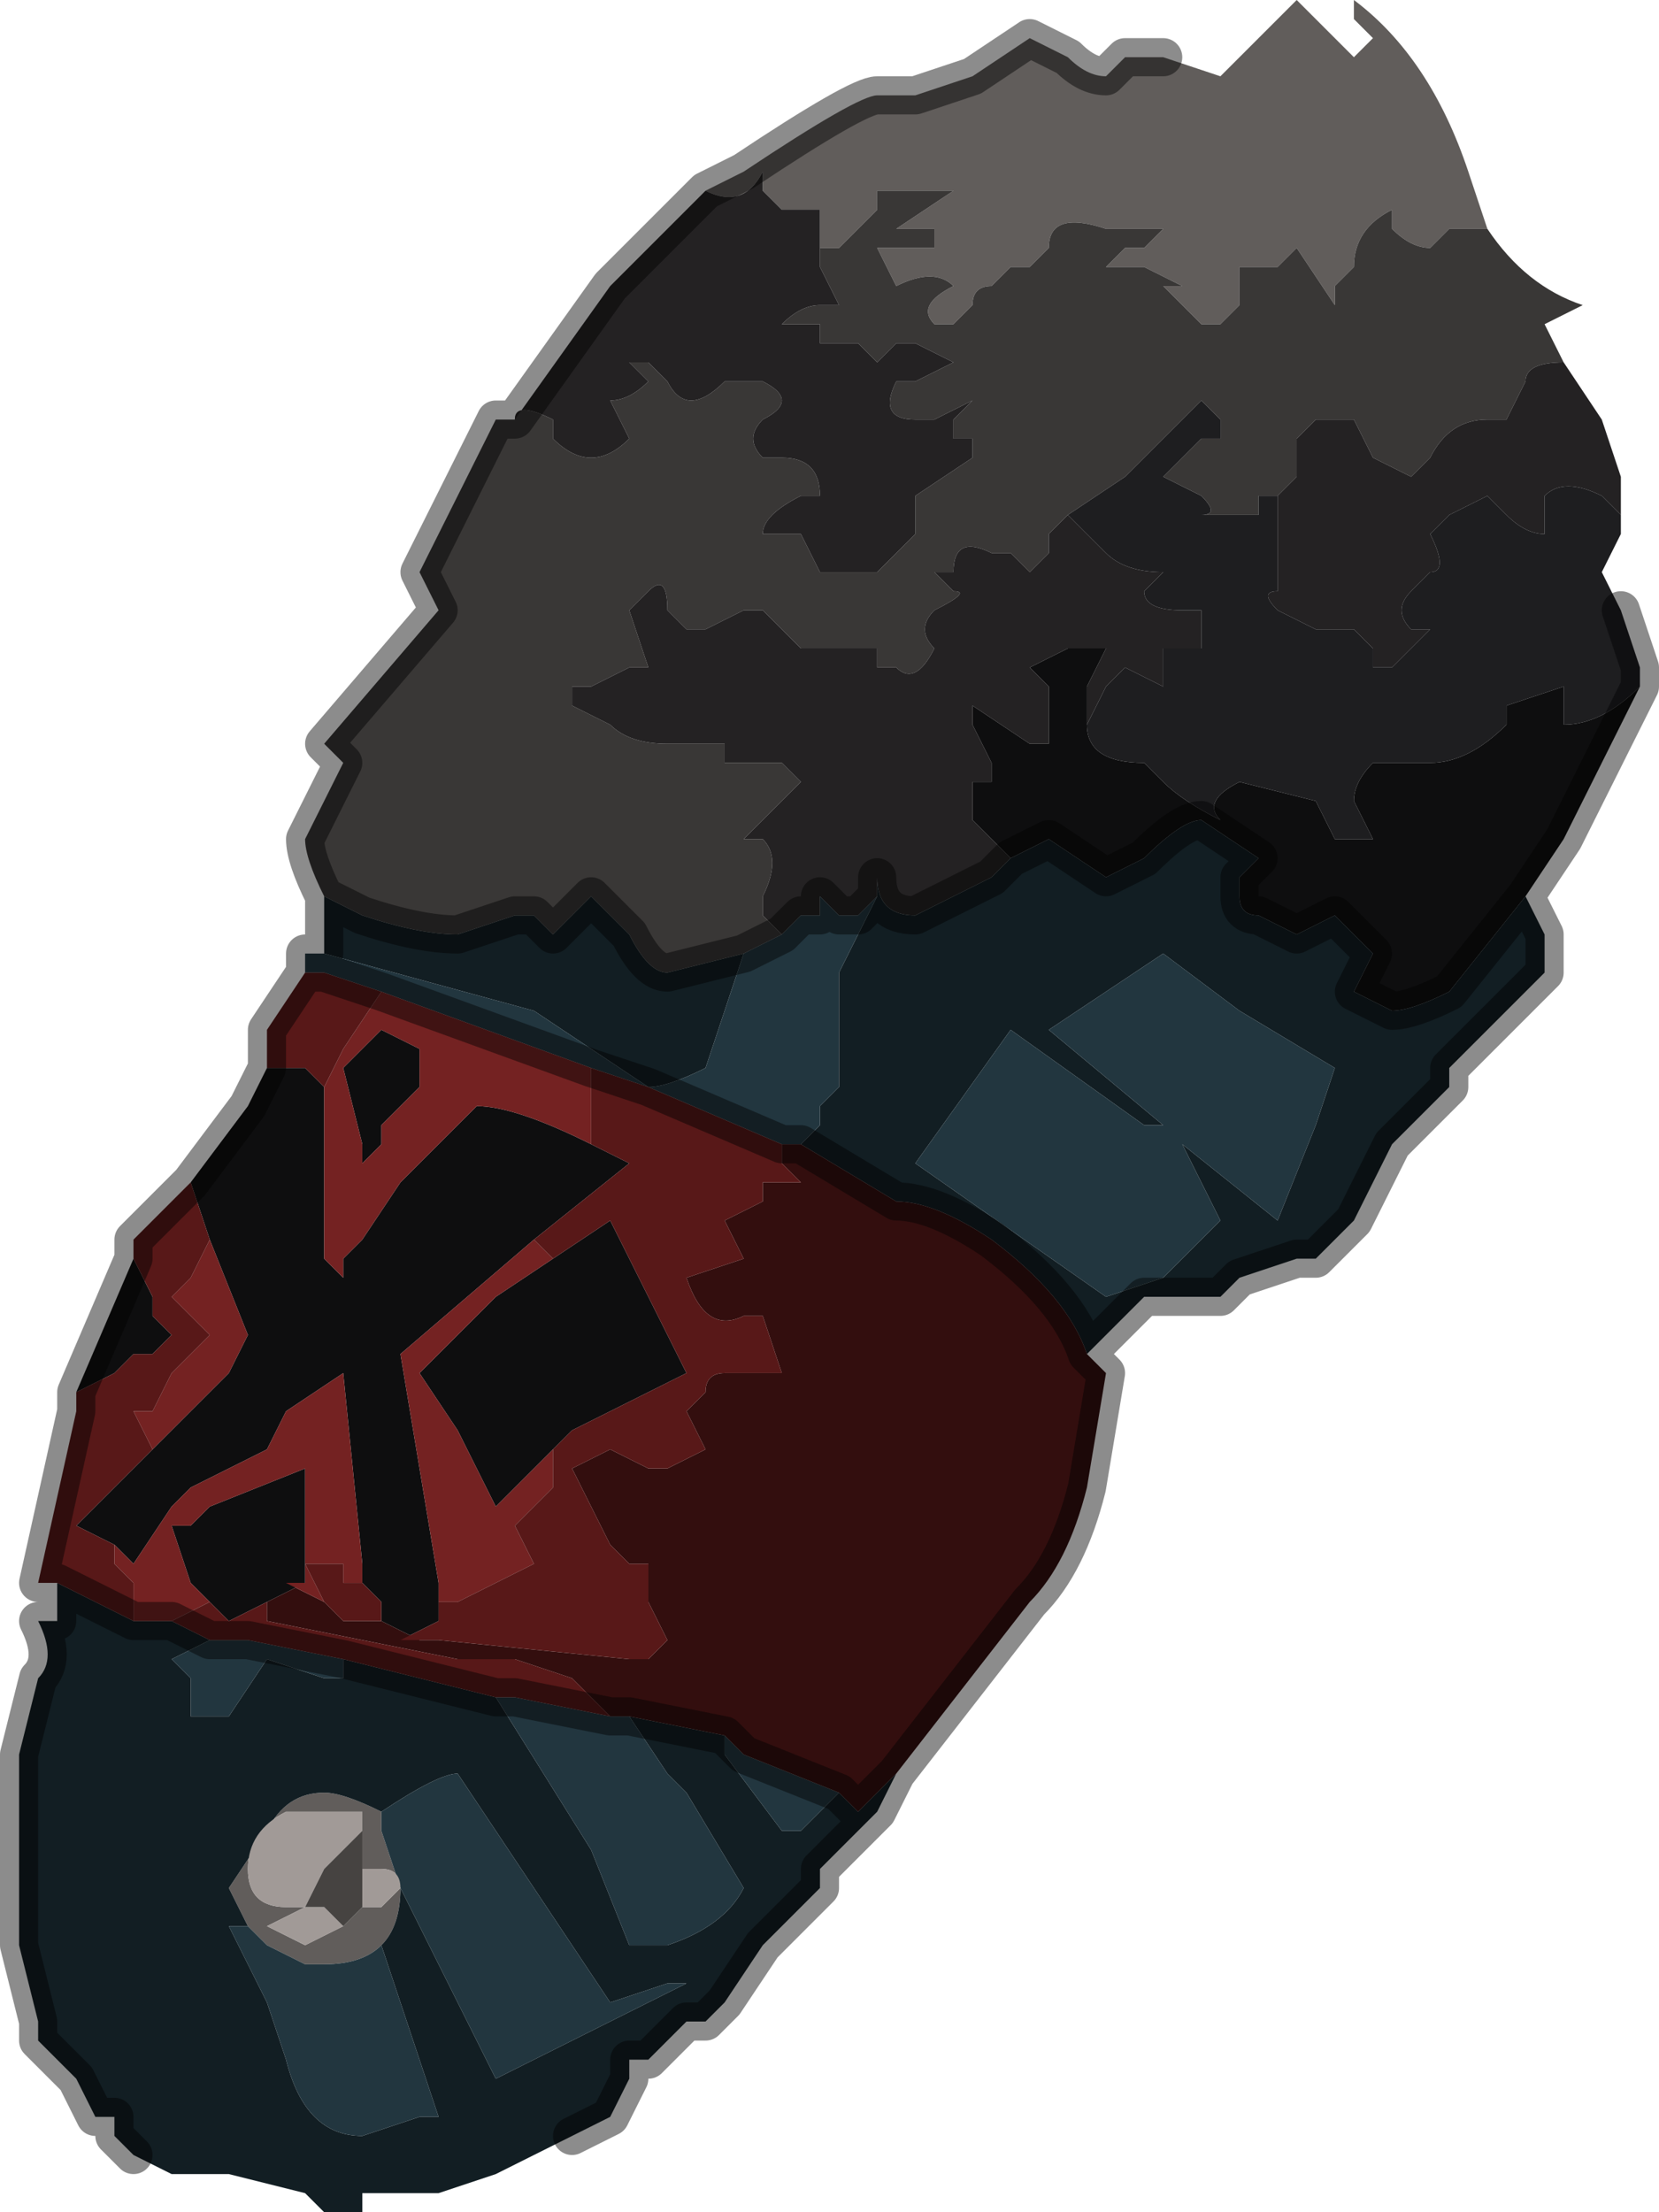 <?xml version="1.0" encoding="UTF-8" standalone="no"?>
<svg xmlns:xlink="http://www.w3.org/1999/xlink" height="5.8px" width="4.35px" xmlns="http://www.w3.org/2000/svg">
  <g transform="matrix(1.0, 0.0, 0.0, 1.0, 2.15, 3.1)">
    <path d="M1.75 -2.5 Q1.75 -2.5 1.7 -2.5 L1.65 -2.5 1.6 -2.45 Q1.55 -2.45 1.5 -2.5 L1.5 -2.55 Q1.4 -2.5 1.4 -2.4 L1.35 -2.35 1.35 -2.3 1.25 -2.45 1.2 -2.4 Q1.2 -2.4 1.1 -2.4 L1.1 -2.4 1.1 -2.3 1.05 -2.25 1.0 -2.25 0.95 -2.3 0.9 -2.35 0.95 -2.35 0.85 -2.4 0.8 -2.4 0.75 -2.4 0.8 -2.45 0.85 -2.45 0.9 -2.5 0.85 -2.5 0.75 -2.5 Q0.6 -2.55 0.6 -2.45 L0.55 -2.4 0.5 -2.4 0.5 -2.4 0.45 -2.35 Q0.4 -2.35 0.4 -2.3 L0.35 -2.25 0.3 -2.25 Q0.25 -2.3 0.35 -2.35 0.3 -2.4 0.2 -2.35 L0.2 -2.35 0.15 -2.45 0.2 -2.45 0.3 -2.45 0.3 -2.5 0.2 -2.5 0.35 -2.6 0.25 -2.6 0.15 -2.6 0.15 -2.55 0.05 -2.45 0.0 -2.45 0.0 -2.55 -0.05 -2.55 -0.1 -2.55 -0.15 -2.6 -0.15 -2.65 Q-0.2 -2.55 -0.3 -2.6 L-0.2 -2.65 Q0.1 -2.85 0.15 -2.85 L0.2 -2.85 0.25 -2.85 Q0.25 -2.85 0.4 -2.9 L0.55 -3.0 0.55 -3.0 0.65 -2.95 Q0.7 -2.9 0.75 -2.9 L0.75 -2.9 0.8 -2.95 0.9 -2.95 1.05 -2.9 1.15 -3.0 1.15 -3.0 1.25 -3.1 1.4 -2.95 1.45 -3.0 1.4 -3.05 1.4 -3.1 Q1.6 -2.95 1.7 -2.65 L1.75 -2.5 M-1.2 1.7 L-1.2 1.65 -1.3 1.65 -1.4 1.65 Q-1.5 1.7 -1.5 1.8 -1.5 1.9 -1.4 1.9 L-1.4 1.9 -1.35 1.9 -1.35 1.9 -1.35 1.9 -1.45 1.95 -1.35 2.0 -1.35 2.0 -1.25 1.95 -1.25 1.95 -1.2 1.9 -1.15 1.9 -1.15 1.9 -1.1 1.85 Q-1.1 1.8 -1.15 1.8 L-1.2 1.8 -1.2 1.7 M-1.5 1.95 L-1.55 1.85 -1.45 1.7 Q-1.4 1.6 -1.3 1.6 -1.25 1.6 -1.15 1.65 L-1.15 1.7 -1.1 1.85 Q-1.1 1.95 -1.15 2.0 L-1.15 2.0 Q-1.2 2.05 -1.3 2.05 L-1.35 2.05 -1.45 2.0 -1.5 1.95" fill="#615d5b" fill-rule="evenodd" stroke="none"/>
    <path d="M0.0 -2.45 L0.05 -2.45 0.15 -2.55 0.15 -2.6 0.25 -2.6 0.35 -2.6 0.2 -2.5 0.3 -2.5 0.3 -2.45 0.2 -2.45 0.15 -2.45 0.2 -2.35 0.2 -2.35 Q0.3 -2.4 0.35 -2.35 0.25 -2.3 0.3 -2.25 L0.35 -2.25 0.4 -2.3 Q0.4 -2.35 0.45 -2.35 L0.5 -2.4 0.5 -2.4 0.55 -2.4 0.6 -2.45 Q0.6 -2.55 0.75 -2.5 L0.85 -2.5 0.9 -2.5 0.85 -2.45 0.8 -2.45 0.75 -2.4 0.8 -2.4 0.85 -2.4 0.95 -2.35 0.9 -2.35 0.95 -2.3 1.0 -2.25 1.05 -2.25 1.1 -2.3 1.1 -2.4 1.1 -2.4 Q1.2 -2.4 1.2 -2.4 L1.25 -2.45 1.35 -2.3 1.35 -2.35 1.4 -2.4 Q1.4 -2.5 1.5 -2.55 L1.5 -2.5 Q1.55 -2.45 1.6 -2.45 L1.65 -2.5 1.7 -2.5 Q1.75 -2.5 1.75 -2.5 1.85 -2.35 2.0 -2.3 L1.9 -2.25 1.95 -2.15 1.95 -2.15 Q1.85 -2.15 1.85 -2.1 L1.8 -2.0 1.75 -2.0 Q1.65 -2.0 1.6 -1.9 L1.55 -1.85 1.45 -1.9 1.4 -2.0 1.4 -2.0 1.35 -2.0 1.3 -2.0 1.25 -1.95 1.25 -1.85 1.2 -1.8 1.15 -1.8 1.15 -1.75 1.0 -1.75 Q1.05 -1.75 1.0 -1.8 L0.9 -1.85 1.0 -1.95 1.05 -1.95 1.05 -2.0 1.0 -2.05 0.9 -1.95 0.85 -1.9 0.8 -1.85 0.65 -1.75 0.6 -1.7 0.6 -1.65 0.55 -1.6 0.5 -1.65 0.45 -1.65 Q0.35 -1.7 0.35 -1.6 L0.3 -1.6 0.35 -1.55 Q0.4 -1.55 0.3 -1.5 0.25 -1.45 0.3 -1.4 L0.3 -1.4 Q0.25 -1.3 0.2 -1.35 L0.15 -1.35 0.15 -1.4 0.0 -1.4 -0.05 -1.4 -0.1 -1.45 -0.15 -1.5 -0.2 -1.5 -0.3 -1.45 -0.35 -1.45 -0.4 -1.5 Q-0.4 -1.6 -0.45 -1.55 L-0.5 -1.5 -0.45 -1.35 -0.5 -1.35 -0.6 -1.3 -0.6 -1.3 -0.65 -1.3 -0.65 -1.25 -0.55 -1.2 Q-0.5 -1.15 -0.4 -1.15 L-0.25 -1.15 -0.25 -1.1 -0.2 -1.1 -0.15 -1.1 -0.1 -1.1 -0.05 -1.05 -0.2 -0.9 -0.15 -0.9 Q-0.1 -0.85 -0.15 -0.75 L-0.2 -0.75 -0.15 -0.75 -0.15 -0.7 -0.1 -0.65 -0.2 -0.6 -0.2 -0.6 -0.4 -0.55 Q-0.45 -0.55 -0.5 -0.65 L-0.6 -0.75 -0.7 -0.65 -0.75 -0.7 -0.8 -0.7 -0.95 -0.65 Q-1.05 -0.65 -1.2 -0.7 L-1.3 -0.75 Q-1.35 -0.85 -1.35 -0.9 L-1.25 -1.1 -1.25 -1.1 -1.3 -1.15 -1.0 -1.5 -1.05 -1.6 -0.9 -1.9 -0.85 -2.0 -0.8 -2.0 Q-0.8 -2.05 -0.7 -2.0 L-0.7 -1.95 Q-0.6 -1.85 -0.5 -1.95 L-0.55 -2.05 Q-0.5 -2.05 -0.45 -2.1 L-0.5 -2.15 -0.5 -2.15 -0.45 -2.15 -0.4 -2.1 Q-0.35 -2.0 -0.25 -2.1 L-0.15 -2.1 -0.15 -2.1 Q-0.05 -2.05 -0.15 -2.0 -0.2 -1.95 -0.15 -1.9 L-0.1 -1.9 Q0.0 -1.9 0.0 -1.8 L0.0 -1.8 -0.05 -1.8 Q-0.15 -1.75 -0.15 -1.7 L-0.1 -1.7 -0.05 -1.7 0.0 -1.6 0.1 -1.6 0.15 -1.6 0.25 -1.7 0.25 -1.7 0.25 -1.8 0.4 -1.9 0.4 -1.95 0.35 -1.95 0.35 -2.0 0.4 -2.05 0.3 -2.0 0.25 -2.0 Q0.15 -2.0 0.2 -2.1 L0.25 -2.1 0.35 -2.15 0.25 -2.2 0.2 -2.2 0.15 -2.15 0.1 -2.2 0.0 -2.2 0.0 -2.25 -0.05 -2.25 -0.1 -2.25 Q-0.05 -2.3 0.0 -2.3 L0.05 -2.3 0.0 -2.4 0.0 -2.45" fill="#393736" fill-rule="evenodd" stroke="none"/>
    <path d="M-0.3 -2.6 Q-0.2 -2.55 -0.15 -2.65 L-0.15 -2.6 -0.1 -2.55 -0.05 -2.55 0.0 -2.55 0.0 -2.45 0.0 -2.4 0.05 -2.3 0.0 -2.3 Q-0.05 -2.3 -0.1 -2.25 L-0.05 -2.25 0.0 -2.25 0.0 -2.2 0.1 -2.2 0.15 -2.15 0.2 -2.2 0.25 -2.2 0.35 -2.15 0.25 -2.1 0.2 -2.1 Q0.15 -2.0 0.25 -2.0 L0.3 -2.0 0.4 -2.05 0.35 -2.0 0.35 -1.95 0.4 -1.95 0.4 -1.9 0.25 -1.8 0.25 -1.7 0.25 -1.7 0.15 -1.6 0.1 -1.6 0.0 -1.6 -0.05 -1.7 -0.1 -1.7 -0.15 -1.7 Q-0.15 -1.75 -0.05 -1.8 L0.0 -1.8 0.0 -1.8 Q0.0 -1.9 -0.1 -1.9 L-0.15 -1.9 Q-0.2 -1.95 -0.15 -2.0 -0.05 -2.05 -0.15 -2.1 L-0.15 -2.1 -0.25 -2.1 Q-0.35 -2.0 -0.4 -2.1 L-0.45 -2.15 -0.5 -2.15 -0.5 -2.15 -0.45 -2.1 Q-0.5 -2.05 -0.55 -2.05 L-0.5 -1.95 Q-0.6 -1.85 -0.7 -1.95 L-0.7 -2.0 Q-0.8 -2.05 -0.8 -2.0 L-0.55 -2.35 -0.3 -2.6 M-0.1 -0.65 L-0.15 -0.7 -0.15 -0.75 -0.2 -0.75 -0.15 -0.75 Q-0.1 -0.85 -0.15 -0.9 L-0.2 -0.9 -0.05 -1.05 -0.1 -1.1 -0.15 -1.1 -0.2 -1.1 -0.25 -1.1 -0.25 -1.15 -0.4 -1.15 Q-0.5 -1.15 -0.55 -1.2 L-0.65 -1.25 -0.65 -1.3 -0.6 -1.3 -0.6 -1.3 -0.5 -1.35 -0.45 -1.35 -0.5 -1.5 -0.45 -1.55 Q-0.4 -1.6 -0.4 -1.5 L-0.35 -1.45 -0.3 -1.45 -0.2 -1.5 -0.15 -1.5 -0.1 -1.45 -0.05 -1.4 0.0 -1.4 0.15 -1.4 0.15 -1.35 0.2 -1.35 Q0.25 -1.3 0.3 -1.4 L0.3 -1.4 Q0.25 -1.45 0.3 -1.5 0.4 -1.55 0.35 -1.55 L0.3 -1.6 0.35 -1.6 Q0.35 -1.7 0.45 -1.65 L0.5 -1.65 0.55 -1.6 0.6 -1.65 0.6 -1.7 0.65 -1.75 0.75 -1.65 0.75 -1.65 Q0.8 -1.6 0.9 -1.6 L0.85 -1.55 0.85 -1.55 Q0.85 -1.5 0.95 -1.5 L1.0 -1.5 1.0 -1.4 0.95 -1.4 0.9 -1.4 0.9 -1.3 0.8 -1.35 0.75 -1.3 0.7 -1.2 0.7 -1.3 0.75 -1.4 0.65 -1.4 0.55 -1.35 0.6 -1.3 0.6 -1.15 0.55 -1.15 0.4 -1.25 0.4 -1.2 0.4 -1.2 0.45 -1.1 0.45 -1.05 0.4 -1.05 0.4 -0.95 0.45 -0.9 0.5 -0.85 0.45 -0.8 0.25 -0.7 Q0.15 -0.7 0.15 -0.8 L0.15 -0.75 0.1 -0.7 Q0.05 -0.7 0.05 -0.7 L0.0 -0.75 0.0 -0.7 Q0.0 -0.7 -0.05 -0.7 L-0.1 -0.65 M1.0 -2.05 L1.05 -2.0 1.0 -2.05 M1.2 -1.8 L1.25 -1.85 1.25 -1.95 1.3 -2.0 1.35 -2.0 1.4 -2.0 1.4 -2.0 1.45 -1.9 1.55 -1.85 1.6 -1.9 Q1.65 -2.0 1.75 -2.0 L1.8 -2.0 1.85 -2.1 Q1.85 -2.15 1.95 -2.15 L1.95 -2.15 2.05 -2.0 2.1 -1.85 2.1 -1.75 2.05 -1.8 Q1.95 -1.85 1.9 -1.8 L1.9 -1.7 Q1.85 -1.7 1.8 -1.75 L1.75 -1.8 1.65 -1.75 1.6 -1.7 1.6 -1.7 Q1.65 -1.6 1.6 -1.6 L1.55 -1.55 Q1.5 -1.5 1.55 -1.45 L1.6 -1.45 1.6 -1.45 1.5 -1.35 1.45 -1.35 1.45 -1.4 1.4 -1.45 1.3 -1.45 1.2 -1.5 Q1.15 -1.55 1.2 -1.55 L1.2 -1.6 1.2 -1.7 Q1.2 -1.75 1.2 -1.8 L1.2 -1.8" fill="#242223" fill-rule="evenodd" stroke="none"/>
    <path d="M0.65 -1.75 L0.8 -1.85 0.85 -1.9 0.9 -1.95 1.0 -2.05 1.05 -2.0 1.05 -1.95 1.0 -1.95 0.9 -1.85 1.0 -1.8 Q1.05 -1.75 1.0 -1.75 L1.15 -1.75 1.15 -1.8 1.2 -1.8 1.2 -1.8 Q1.2 -1.75 1.2 -1.7 L1.2 -1.6 1.2 -1.55 Q1.15 -1.55 1.2 -1.5 L1.3 -1.45 1.4 -1.45 1.45 -1.4 1.45 -1.35 1.5 -1.35 1.6 -1.45 1.6 -1.45 1.55 -1.45 Q1.5 -1.5 1.55 -1.55 L1.6 -1.6 Q1.65 -1.6 1.6 -1.7 L1.6 -1.7 1.65 -1.75 1.75 -1.8 1.8 -1.75 Q1.85 -1.7 1.9 -1.7 L1.9 -1.8 Q1.95 -1.85 2.05 -1.8 L2.1 -1.75 2.1 -1.7 2.05 -1.6 2.1 -1.5 2.15 -1.35 2.15 -1.3 2.15 -1.3 Q2.05 -1.2 1.95 -1.2 L1.95 -1.3 1.8 -1.25 1.8 -1.2 Q1.7 -1.1 1.6 -1.1 L1.5 -1.1 1.45 -1.1 Q1.4 -1.05 1.4 -1.0 L1.45 -0.9 1.35 -0.9 1.3 -1.0 1.3 -1.0 1.1 -1.05 1.1 -1.05 Q1.0 -1.0 1.05 -0.95 0.95 -1.0 0.9 -1.05 L0.85 -1.1 Q0.7 -1.1 0.7 -1.2 L0.75 -1.3 0.8 -1.35 0.9 -1.3 0.9 -1.4 0.95 -1.4 1.0 -1.4 1.0 -1.5 0.95 -1.5 Q0.85 -1.5 0.85 -1.55 L0.85 -1.55 0.9 -1.6 Q0.8 -1.6 0.75 -1.65 L0.75 -1.65 0.65 -1.75" fill="#1e1e20" fill-rule="evenodd" stroke="none"/>
    <path d="M2.15 -1.3 L1.95 -0.9 1.85 -0.75 1.65 -0.5 Q1.55 -0.45 1.5 -0.45 L1.4 -0.5 1.45 -0.6 1.35 -0.7 1.25 -0.65 1.15 -0.7 Q1.1 -0.7 1.1 -0.75 L1.1 -0.8 1.15 -0.85 1.0 -0.95 Q0.95 -0.95 0.85 -0.85 L0.75 -0.8 0.6 -0.9 0.5 -0.85 0.45 -0.8 0.5 -0.85 0.45 -0.9 0.4 -0.95 0.4 -1.05 0.45 -1.05 0.45 -1.1 0.4 -1.2 0.4 -1.2 0.4 -1.25 0.55 -1.15 0.6 -1.15 0.6 -1.3 0.55 -1.35 0.65 -1.4 0.75 -1.4 0.7 -1.3 0.7 -1.2 Q0.7 -1.1 0.85 -1.1 L0.9 -1.05 Q0.95 -1.0 1.05 -0.95 1.0 -1.0 1.1 -1.05 L1.1 -1.05 1.3 -1.0 1.3 -1.0 1.35 -0.9 1.45 -0.9 1.4 -1.0 Q1.4 -1.05 1.45 -1.1 L1.5 -1.1 1.6 -1.1 Q1.7 -1.1 1.8 -1.2 L1.8 -1.25 1.95 -1.3 1.95 -1.2 Q2.05 -1.2 2.15 -1.3 L2.15 -1.3 M-1.95 0.55 L-1.8 0.2 -1.75 0.3 -1.75 0.35 -1.7 0.4 -1.75 0.45 -1.8 0.45 -1.85 0.5 -1.95 0.55 M-1.65 0.0 L-1.5 -0.2 -1.45 -0.3 -1.35 -0.3 -1.3 -0.25 -1.3 -0.25 -1.3 -0.15 -1.3 0.2 -1.25 0.25 -1.25 0.2 -1.2 0.15 -1.1 0.0 -1.05 -0.05 -0.9 -0.2 Q-0.8 -0.2 -0.6 -0.1 L-0.5 -0.05 -0.75 0.15 -0.75 0.15 -1.1 0.45 -1.0 1.05 -1.0 1.1 -1.0 1.15 -1.1 1.2 -1.05 1.2 -1.15 1.15 -1.2 1.15 -1.15 1.15 -1.15 1.1 -1.2 1.05 -1.2 1.0 -1.25 0.5 -1.4 0.6 -1.45 0.7 -1.65 0.8 -1.7 0.85 -1.7 0.85 -1.8 1.0 -1.85 0.95 -1.95 0.9 -1.85 0.8 -1.8 0.75 -1.75 0.7 -1.65 0.6 -1.55 0.5 -1.5 0.4 -1.6 0.15 -1.65 0.0 M-1.05 -0.35 L-1.05 -0.25 -1.1 -0.2 -1.15 -0.15 -1.15 -0.1 -1.2 -0.05 -1.2 -0.1 -1.25 -0.3 -1.2 -0.35 -1.15 -0.4 -1.05 -0.35 M-1.35 1.05 L-1.55 1.15 -1.6 1.1 -1.65 1.05 -1.7 0.9 -1.65 0.9 -1.6 0.85 -1.35 0.75 -1.35 0.95 -1.35 1.0 -1.35 1.0 -1.35 1.0 -1.35 1.05 M-0.7 0.2 L-0.7 0.2 -0.55 0.1 -0.5 0.2 -0.45 0.3 -0.35 0.5 -0.35 0.5 -0.65 0.65 -0.7 0.7 -0.85 0.85 -0.95 0.65 -1.05 0.5 -1.05 0.5 -0.85 0.3 -0.7 0.2" fill="#0e0e0f" fill-rule="evenodd" stroke="none"/>
    <path d="M-1.3 -0.75 L-1.2 -0.7 Q-1.05 -0.65 -0.95 -0.65 L-0.8 -0.7 -0.75 -0.7 -0.7 -0.65 -0.6 -0.75 -0.5 -0.65 Q-0.45 -0.55 -0.4 -0.55 L-0.2 -0.6 -0.2 -0.6 -0.25 -0.45 -0.3 -0.3 Q-0.4 -0.25 -0.45 -0.25 L-0.75 -0.45 -1.3 -0.6 -1.3 -0.75 M1.85 -0.75 L1.9 -0.65 1.9 -0.55 1.65 -0.3 1.65 -0.25 1.5 -0.1 1.45 0.0 1.4 0.1 1.35 0.15 1.3 0.2 1.25 0.2 1.1 0.25 1.05 0.3 0.95 0.3 0.85 0.3 Q0.85 0.3 0.8 0.35 L0.75 0.4 0.7 0.45 Q0.65 0.3 0.45 0.15 0.3 0.05 0.2 0.05 L-0.05 -0.1 0.0 -0.15 0.0 -0.2 0.05 -0.25 0.05 -0.4 0.05 -0.55 0.15 -0.75 0.15 -0.8 Q0.15 -0.7 0.25 -0.7 L0.45 -0.8 0.5 -0.85 0.6 -0.9 0.75 -0.8 0.85 -0.85 Q0.95 -0.95 1.0 -0.95 L1.15 -0.85 1.1 -0.8 1.1 -0.75 Q1.1 -0.7 1.15 -0.7 L1.25 -0.65 1.35 -0.7 1.45 -0.6 1.4 -0.5 1.5 -0.45 Q1.55 -0.45 1.65 -0.5 L1.85 -0.75 M0.2 1.55 L0.15 1.65 0.1 1.7 0.05 1.75 0.0 1.8 0.0 1.85 -0.05 1.9 -0.1 1.95 -0.15 2.0 -0.25 2.15 -0.3 2.2 -0.35 2.2 -0.45 2.3 -0.5 2.3 -0.5 2.35 -0.55 2.45 -0.65 2.5 -0.75 2.55 -0.75 2.55 -0.85 2.6 -1.0 2.65 -1.05 2.65 -1.15 2.65 -1.2 2.65 -1.2 2.7 -1.25 2.7 -1.3 2.7 -1.35 2.65 -1.55 2.6 -1.6 2.6 -1.6 2.6 -1.7 2.6 -1.8 2.55 -1.85 2.5 -1.85 2.45 -1.9 2.45 -1.95 2.35 -1.95 2.35 -2.0 2.3 -2.05 2.25 -2.05 2.2 -2.1 2.0 -2.1 1.75 -2.1 1.65 -2.1 1.5 -2.05 1.3 Q-2.0 1.25 -2.05 1.15 L-2.0 1.15 -2.0 1.05 -1.8 1.15 -1.7 1.15 -1.6 1.2 -1.7 1.25 -1.65 1.3 -1.65 1.4 -1.55 1.4 -1.45 1.25 -1.3 1.3 -1.25 1.3 -1.25 1.25 -0.85 1.35 -0.6 1.75 -0.5 2.0 -0.4 2.0 Q-0.25 1.95 -0.2 1.85 L-0.35 1.6 -0.4 1.55 -0.5 1.4 -0.25 1.45 -0.25 1.5 -0.1 1.7 -0.05 1.7 0.05 1.6 0.1 1.65 0.2 1.55 M0.5 -0.4 L0.25 -0.05 0.75 0.3 0.9 0.25 1.05 0.1 0.95 -0.1 0.9 -0.15 0.85 -0.15 0.5 -0.4 M0.9 -0.15 L0.95 -0.1 1.2 0.1 1.3 -0.15 1.35 -0.3 1.1 -0.45 1.1 -0.45 0.9 -0.6 0.6 -0.4 0.6 -0.4 0.9 -0.15 M-0.45 -0.25 L-0.45 -0.25 M-1.15 1.7 L-1.15 1.65 Q-1.25 1.6 -1.3 1.6 -1.4 1.6 -1.45 1.7 L-1.55 1.85 -1.5 1.95 -1.55 1.95 -1.45 2.15 -1.4 2.3 Q-1.35 2.5 -1.2 2.5 L-1.05 2.45 -1.0 2.45 -1.15 2.0 -1.15 2.0 Q-1.1 1.95 -1.1 1.85 L-1.05 1.95 -0.85 2.35 -0.85 2.35 -0.35 2.1 -0.35 2.1 -0.4 2.1 -0.55 2.15 -0.75 1.85 -0.75 1.85 -0.95 1.55 Q-1.0 1.55 -1.15 1.65 L-1.15 1.7" fill="#121e23" fill-rule="evenodd" stroke="none"/>
    <path d="M-0.2 -0.6 L-0.1 -0.65 -0.05 -0.7 Q0.0 -0.7 0.0 -0.7 L0.0 -0.75 0.05 -0.7 Q0.05 -0.7 0.1 -0.7 L0.15 -0.75 0.05 -0.55 0.05 -0.4 0.05 -0.25 0.0 -0.2 0.0 -0.15 -0.05 -0.1 -0.1 -0.1 -0.45 -0.25 -0.6 -0.3 -1.15 -0.5 -1.3 -0.55 -1.35 -0.55 -1.35 -0.6 -1.3 -0.6 -0.75 -0.45 -0.45 -0.25 Q-0.4 -0.25 -0.3 -0.3 L-0.25 -0.45 -0.2 -0.6 M0.5 -0.4 L0.85 -0.15 0.9 -0.15 0.95 -0.1 1.05 0.1 0.9 0.25 0.75 0.3 0.25 -0.05 0.5 -0.4 M0.9 -0.15 L0.6 -0.4 0.6 -0.4 0.9 -0.6 1.1 -0.45 1.1 -0.45 1.35 -0.3 1.3 -0.15 1.2 0.1 0.95 -0.1 0.9 -0.15 M-0.55 1.4 L-0.5 1.4 -0.4 1.55 -0.35 1.6 -0.2 1.85 Q-0.25 1.95 -0.4 2.0 L-0.5 2.0 -0.6 1.75 -0.85 1.35 -0.8 1.35 -0.55 1.4 M-0.25 1.45 L-0.2 1.5 0.05 1.6 -0.05 1.7 -0.1 1.7 -0.25 1.5 -0.25 1.45 M-1.25 1.25 L-1.25 1.3 -1.3 1.3 -1.45 1.25 -1.55 1.4 -1.65 1.4 -1.65 1.3 -1.7 1.25 -1.6 1.2 -1.5 1.2 -1.25 1.25 M-1.15 1.7 L-1.15 1.65 Q-1.0 1.55 -0.95 1.55 L-0.75 1.85 -0.75 1.85 -0.55 2.15 -0.4 2.1 -0.35 2.1 -0.35 2.1 -0.85 2.35 -0.85 2.35 -1.05 1.95 -1.1 1.85 -1.15 1.7 M-1.15 2.0 L-1.15 2.0 -1.0 2.45 -1.05 2.45 -1.2 2.5 Q-1.35 2.5 -1.4 2.3 L-1.45 2.15 -1.55 1.95 -1.5 1.95 -1.45 2.0 -1.35 2.05 -1.3 2.05 Q-1.2 2.05 -1.15 2.0 L-1.15 2.0" fill="#22363f" fill-rule="evenodd" stroke="none"/>
    <path d="M0.7 0.45 L0.75 0.5 0.7 0.8 Q0.65 1.0 0.55 1.1 L0.2 1.55 0.1 1.65 0.05 1.6 -0.2 1.5 -0.25 1.45 -0.5 1.4 -0.55 1.4 -0.6 1.35 -0.65 1.3 -0.8 1.25 -0.95 1.25 -1.45 1.15 -1.45 1.1 -1.45 1.1 -1.55 1.15 -1.55 1.15 -1.35 1.05 -1.4 1.05 -1.3 1.1 -1.25 1.15 -1.2 1.15 -1.15 1.15 -1.05 1.2 -1.0 1.2 -0.5 1.25 -0.45 1.25 -0.4 1.2 -0.4 1.2 -0.45 1.1 -0.45 1.1 -0.45 1.0 -0.5 1.0 -0.55 0.95 -0.55 0.95 -0.65 0.75 -0.55 0.7 -0.45 0.75 -0.4 0.75 Q-0.3 0.7 -0.3 0.7 L-0.35 0.6 -0.3 0.55 Q-0.3 0.5 -0.25 0.5 L-0.1 0.5 -0.15 0.35 -0.2 0.35 Q-0.3 0.4 -0.35 0.25 L-0.2 0.2 -0.25 0.1 -0.15 0.05 -0.15 0.0 -0.05 0.0 -0.1 -0.05 -0.1 -0.1 -0.05 -0.1 0.2 0.05 Q0.3 0.05 0.45 0.15 0.65 0.3 0.7 0.45" fill="#330e0e" fill-rule="evenodd" stroke="none"/>
    <path d="M-1.05 -0.35 L-1.15 -0.4 -1.2 -0.35 -1.25 -0.3 -1.2 -0.1 -1.2 -0.05 -1.15 -0.1 -1.15 -0.15 -1.1 -0.2 -1.05 -0.25 -1.05 -0.35 M-1.3 -0.25 L-1.25 -0.35 -1.25 -0.35 -1.15 -0.5 -1.15 -0.5 -0.6 -0.3 -0.6 -0.1 Q-0.8 -0.2 -0.9 -0.2 L-1.05 -0.05 -1.1 0.0 -1.2 0.15 -1.25 0.2 -1.25 0.25 -1.3 0.2 -1.3 -0.15 -1.3 -0.25 -1.3 -0.25 M-1.3 1.1 L-1.4 1.05 -1.35 1.05 -1.35 1.0 -1.35 1.0 -1.35 0.95 -1.35 0.75 -1.6 0.85 -1.65 0.9 -1.7 0.9 -1.65 1.05 -1.6 1.1 -1.7 1.15 -1.7 1.15 -1.8 1.15 -1.8 1.05 -1.85 1.0 -1.85 0.95 -1.8 1.0 -1.7 0.85 -1.7 0.85 -1.65 0.8 -1.45 0.7 -1.4 0.6 -1.25 0.5 -1.2 1.0 -1.2 1.05 -1.25 1.05 -1.25 1.0 -1.3 1.0 -1.35 1.0 -1.3 1.1 M-0.7 0.2 L-0.85 0.3 -1.05 0.5 -1.05 0.5 -0.95 0.65 -0.85 0.85 -0.7 0.7 -0.7 0.8 -0.8 0.9 -0.75 1.0 -0.95 1.1 -0.95 1.1 -1.0 1.1 -1.0 1.05 -1.1 0.45 -0.75 0.15 -0.75 0.15 -0.75 0.15 -0.7 0.2 M-1.75 0.7 L-1.8 0.6 -1.75 0.6 -1.7 0.5 -1.6 0.4 -1.7 0.3 -1.65 0.25 -1.6 0.15 -1.6 0.15 -1.5 0.4 -1.55 0.5 -1.65 0.6 -1.75 0.7" fill="#742222" fill-rule="evenodd" stroke="none"/>
    <path d="M-2.0 1.05 L-2.05 1.05 -1.95 0.6 -1.95 0.55 -1.85 0.5 -1.8 0.45 -1.75 0.45 -1.7 0.4 -1.75 0.35 -1.75 0.3 -1.8 0.2 -1.8 0.15 -1.7 0.05 -1.65 0.0 -1.6 0.15 -1.6 0.15 -1.65 0.25 -1.7 0.3 -1.6 0.4 -1.7 0.5 -1.75 0.6 -1.8 0.6 -1.75 0.7 -1.8 0.75 -1.85 0.8 -1.95 0.9 -1.85 0.95 -1.85 1.0 -1.8 1.05 -1.8 1.15 -2.0 1.05 M-1.45 -0.3 L-1.45 -0.35 -1.45 -0.4 -1.35 -0.55 -1.3 -0.55 -1.15 -0.5 -1.15 -0.5 -1.25 -0.35 -1.25 -0.35 -1.3 -0.25 -1.35 -0.3 -1.45 -0.3 M-0.6 -0.1 L-0.6 -0.3 -0.45 -0.25 -0.45 -0.25 -0.1 -0.1 -0.1 -0.05 -0.05 0.0 -0.15 0.0 -0.15 0.05 -0.25 0.1 -0.2 0.2 -0.35 0.25 Q-0.3 0.4 -0.2 0.35 L-0.15 0.35 -0.1 0.5 -0.25 0.5 Q-0.3 0.5 -0.3 0.55 L-0.35 0.6 -0.3 0.7 Q-0.3 0.7 -0.4 0.75 L-0.45 0.75 -0.55 0.7 -0.65 0.75 -0.55 0.95 -0.55 0.95 -0.5 1.0 -0.45 1.0 -0.45 1.1 -0.45 1.1 -0.4 1.2 -0.4 1.2 -0.45 1.25 -0.5 1.25 -1.0 1.2 -1.05 1.2 -1.1 1.2 -1.0 1.15 -1.0 1.1 -0.95 1.1 -0.95 1.1 -0.75 1.0 -0.8 0.9 -0.7 0.8 -0.7 0.7 -0.65 0.65 -0.35 0.5 -0.35 0.5 -0.45 0.3 -0.5 0.2 -0.55 0.1 -0.7 0.2 -0.7 0.2 -0.75 0.15 -0.75 0.15 -0.5 -0.05 -0.6 -0.1 M-1.2 1.15 L-1.25 1.15 -1.3 1.1 -1.35 1.0 -1.3 1.0 -1.25 1.0 -1.25 1.05 -1.2 1.05 -1.15 1.1 -1.15 1.15 -1.2 1.15 M-1.55 1.15 L-1.55 1.15 -1.45 1.1 -1.45 1.1 -1.45 1.15 -0.95 1.25 -0.8 1.25 -0.65 1.3 -0.6 1.35 -0.55 1.4 -0.8 1.35 -0.85 1.35 -1.25 1.25 -1.5 1.2 -1.6 1.2 -1.7 1.15 -1.7 1.15 -1.6 1.1 -1.55 1.15 M-1.35 1.0 L-1.35 1.0" fill="#581818" fill-rule="evenodd" stroke="none"/>
    <path d="M-1.4 1.9 L-1.4 1.9 Q-1.5 1.9 -1.5 1.8 -1.5 1.7 -1.4 1.65 L-1.3 1.65 -1.2 1.65 -1.2 1.7 -1.3 1.8 -1.35 1.9 -1.4 1.9 M-1.2 1.8 L-1.15 1.8 Q-1.1 1.8 -1.1 1.85 L-1.15 1.9 -1.15 1.9 -1.2 1.9 -1.2 1.85 -1.2 1.8 M-1.25 1.95 L-1.25 1.95 -1.35 2.0 -1.35 2.0 -1.45 1.95 -1.35 1.9 -1.35 1.9 -1.3 1.9 -1.25 1.95" fill="#a19a97" fill-rule="evenodd" stroke="none"/>
    <path d="M-1.4 1.9 L-1.35 1.9 -1.3 1.8 -1.2 1.7 -1.2 1.8 -1.2 1.85 -1.2 1.9 -1.25 1.95 -1.3 1.9 -1.35 1.9 -1.35 1.9 -1.4 1.9" fill="#464341" fill-rule="evenodd" stroke="none"/>
    <path d="M0.9 -2.95 L0.8 -2.95 0.75 -2.9 0.75 -2.9 Q0.7 -2.9 0.65 -2.95 L0.55 -3.0 0.55 -3.0 0.4 -2.9 Q0.25 -2.85 0.25 -2.85 L0.2 -2.85 0.15 -2.85 Q0.1 -2.85 -0.2 -2.65 L-0.3 -2.6 -0.55 -2.35 -0.8 -2.0 -0.85 -2.0 -0.9 -1.9 -1.05 -1.6 -1.0 -1.5 -1.3 -1.15 -1.25 -1.1 -1.25 -1.1 -1.35 -0.9 Q-1.35 -0.85 -1.3 -0.75 L-1.2 -0.7 Q-1.05 -0.65 -0.95 -0.65 L-0.8 -0.7 -0.75 -0.7 -0.7 -0.65 -0.6 -0.75 -0.5 -0.65 Q-0.45 -0.55 -0.4 -0.55 L-0.2 -0.6 -0.2 -0.6 -0.1 -0.65 -0.05 -0.7 Q0.0 -0.7 0.0 -0.7 L0.0 -0.75 0.05 -0.7 Q0.05 -0.7 0.1 -0.7 L0.15 -0.75 0.15 -0.8 Q0.15 -0.7 0.25 -0.7 L0.45 -0.8 0.5 -0.85 0.6 -0.9 0.75 -0.8 0.85 -0.85 Q0.95 -0.95 1.0 -0.95 L1.15 -0.85 1.1 -0.8 1.1 -0.75 Q1.1 -0.7 1.15 -0.7 L1.25 -0.65 1.35 -0.7 1.45 -0.6 1.4 -0.5 1.5 -0.45 Q1.55 -0.45 1.65 -0.5 L1.85 -0.75 1.9 -0.65 1.9 -0.55 1.65 -0.3 1.65 -0.25 1.5 -0.1 1.45 0.0 1.4 0.1 1.35 0.15 1.3 0.2 1.25 0.2 1.1 0.25 1.05 0.3 0.95 0.3 0.85 0.3 Q0.85 0.3 0.8 0.35 L0.75 0.4 0.7 0.45 0.75 0.5 0.7 0.8 Q0.65 1.0 0.55 1.1 L0.2 1.55 0.15 1.65 0.1 1.7 0.05 1.75 0.0 1.8 0.0 1.85 -0.05 1.9 -0.1 1.95 -0.15 2.0 -0.25 2.15 -0.3 2.2 -0.35 2.2 -0.45 2.3 -0.5 2.3 -0.5 2.35 -0.55 2.45 -0.65 2.5 M2.1 -1.5 L2.15 -1.35 2.15 -1.3 1.95 -0.9 1.85 -0.75 M-1.8 2.55 L-1.85 2.5 -1.85 2.45 -1.9 2.45 -1.95 2.35 -1.95 2.35 -2.0 2.3 -2.05 2.25 -2.05 2.2 -2.1 2.0 -2.1 1.75 -2.1 1.65 -2.1 1.5 -2.05 1.3 Q-2.0 1.25 -2.05 1.15 L-2.0 1.15 -2.0 1.05 -2.05 1.05 -1.95 0.6 -1.95 0.55 -1.8 0.2 -1.8 0.15 -1.7 0.05 -1.65 0.0 -1.5 -0.2 -1.45 -0.3 -1.45 -0.35 -1.45 -0.4 -1.35 -0.55 -1.35 -0.6 -1.3 -0.6 -1.3 -0.75 M-0.05 -0.1 L0.2 0.05 Q0.3 0.05 0.45 0.15 0.65 0.3 0.7 0.45 M0.05 1.6 L0.1 1.65 0.2 1.55 M-0.6 -0.3 L-1.15 -0.5 -1.3 -0.55 -1.35 -0.55 M-0.45 -0.25 L-0.45 -0.25 -0.6 -0.3 M-0.55 1.4 L-0.5 1.4 -0.25 1.45 -0.2 1.5 0.05 1.6 M-0.1 -0.1 L-0.45 -0.25 M-0.05 -0.1 L-0.1 -0.1 M-1.8 1.15 L-1.7 1.15 -1.6 1.2 -1.5 1.2 -1.25 1.25 -0.85 1.35 -0.8 1.35 -0.55 1.4 M-1.8 1.15 L-2.0 1.05" fill="none" stroke="#000000" stroke-linecap="round" stroke-linejoin="round" stroke-opacity="0.451" stroke-width="0.1"/>
  </g>
</svg>
